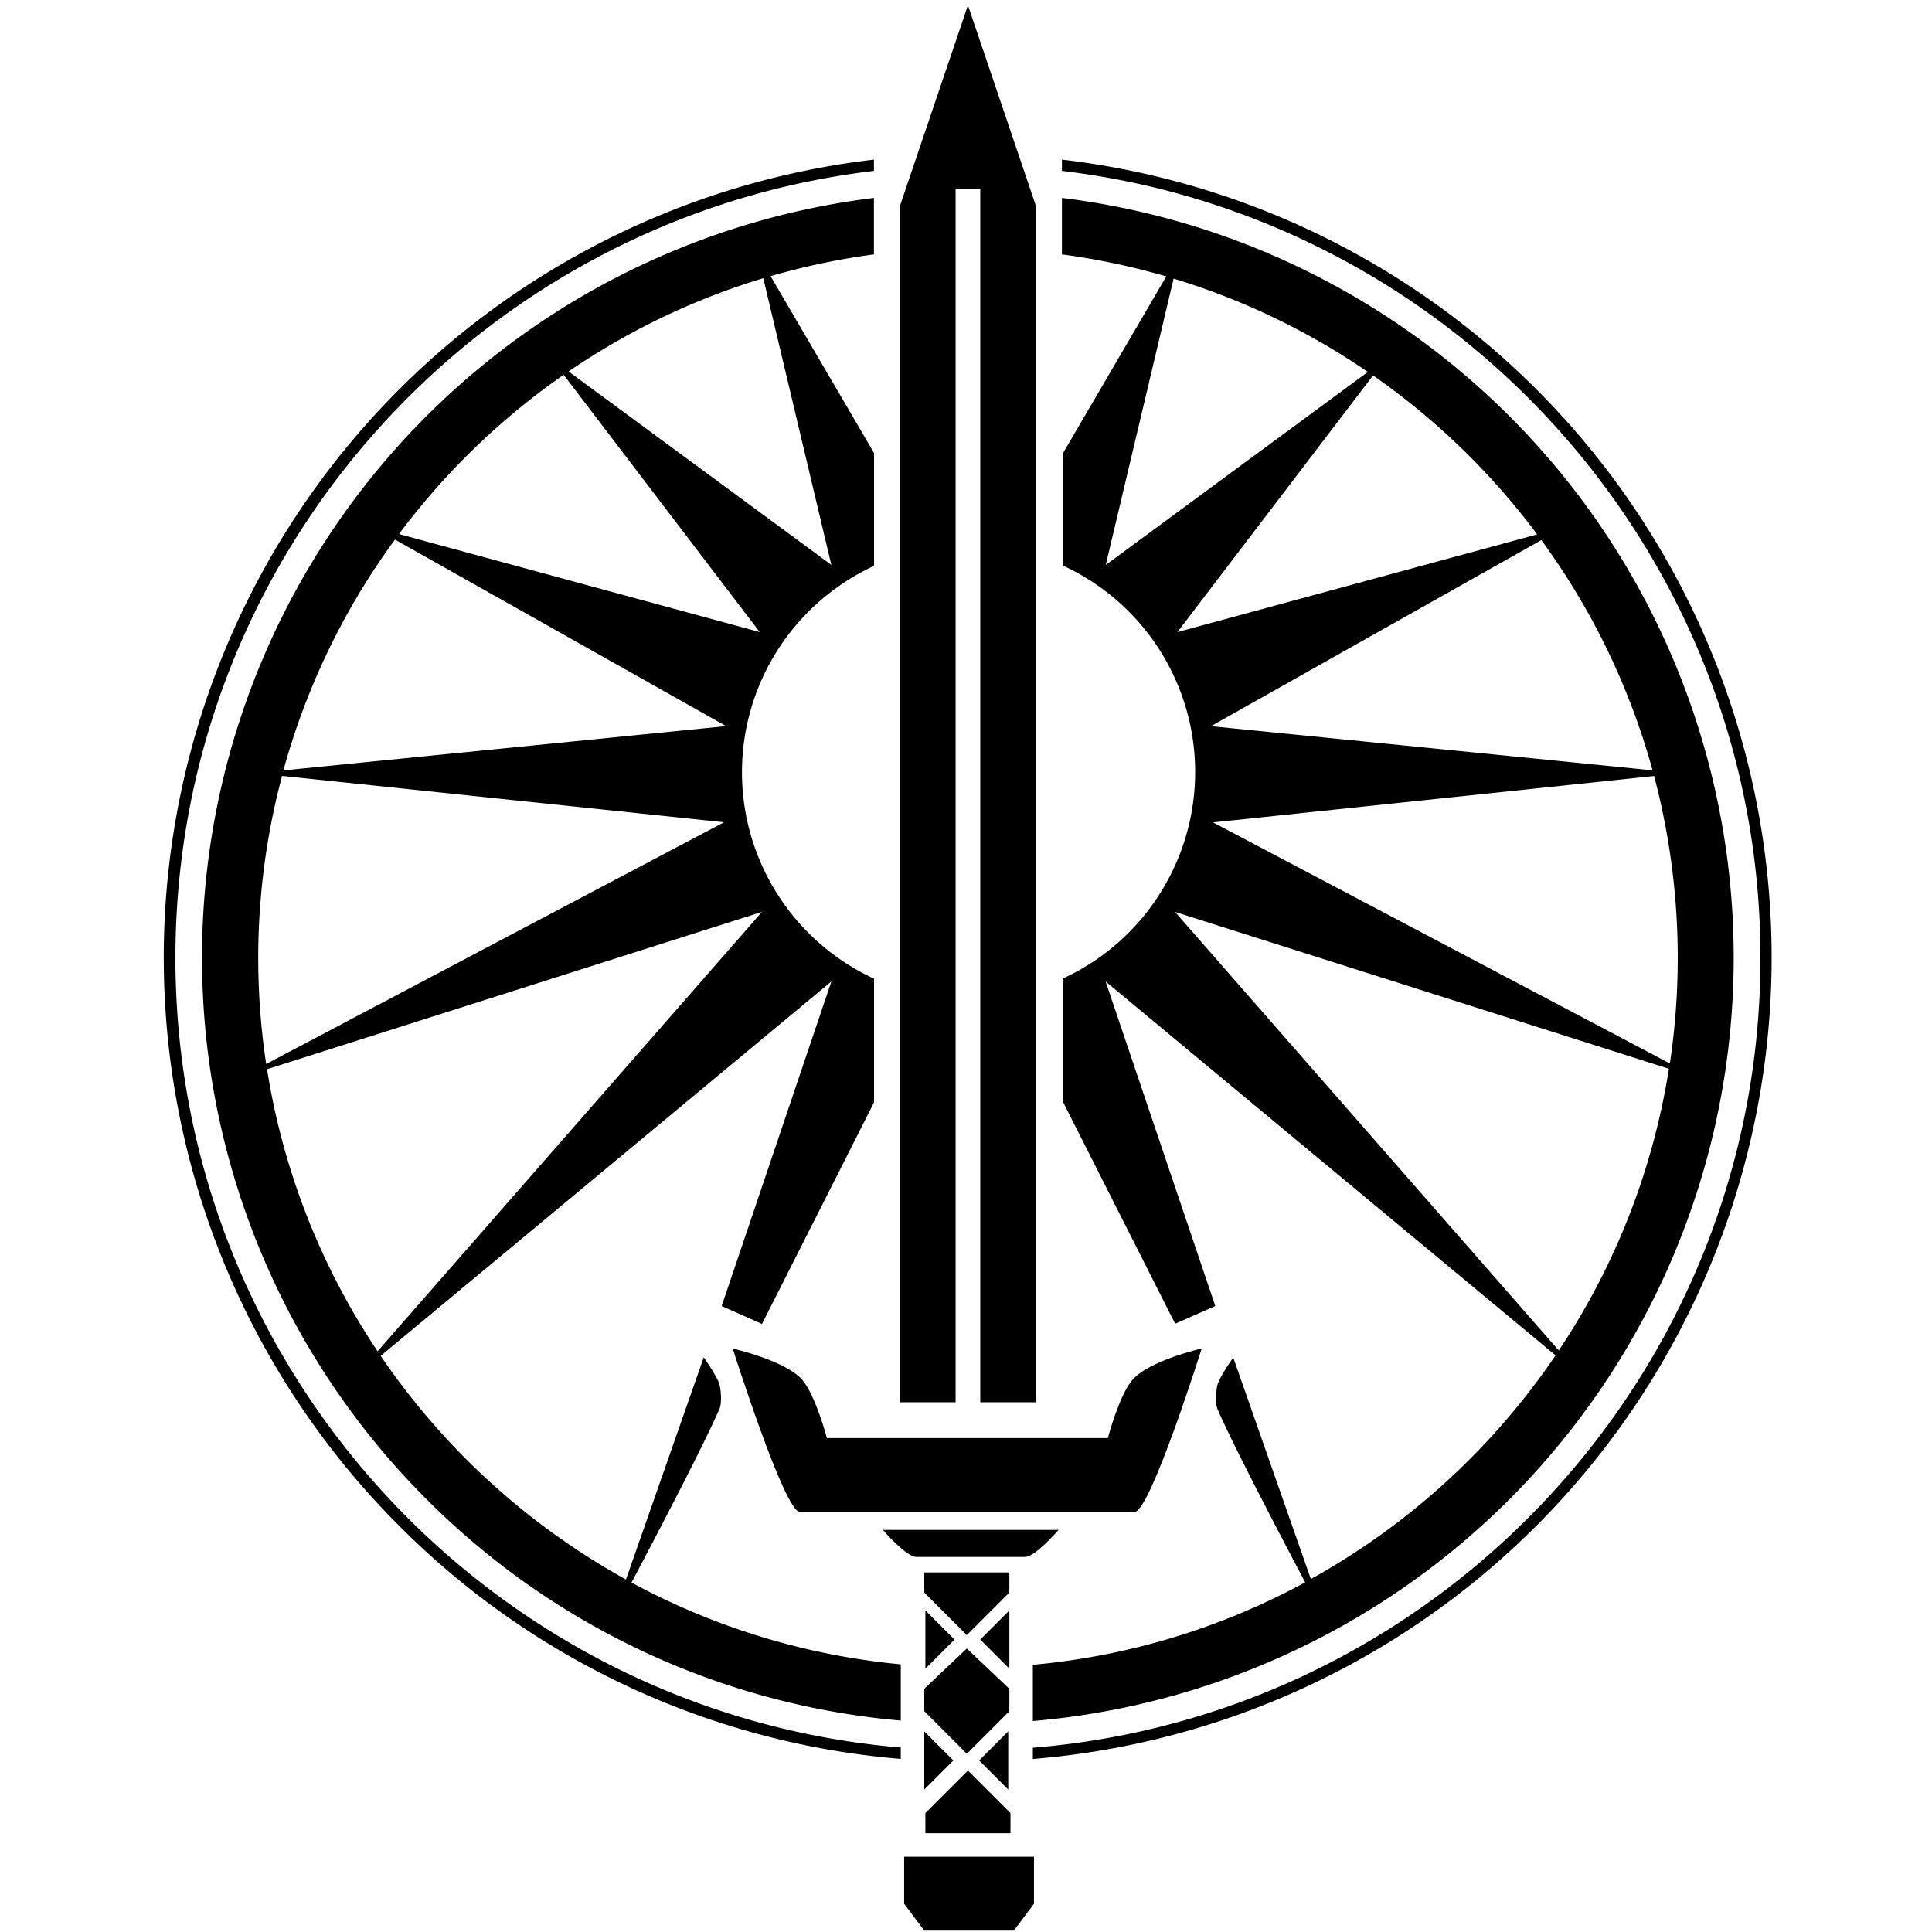 <svg xmlns="http://www.w3.org/2000/svg" viewBox="0 0 500 500"><title>davion</title><g id="Base"><polygon points="250.5 1.36 232.83 53.51 232.83 362.9 247.31 362.9 247.31 48.87 250.5 48.87 253.69 48.87 253.69 362.9 268.17 362.9 268.17 53.51 250.5 1.36"/><path d="M293.08,357.11c-3.48,4.06-6.37,15.06-6.37,15.06H214s-2.9-11-6.37-15.06c-4.3-5-18-8.11-18-8.11S203,391.29,207,391.29h86.62c4.06,0,17.38-42.3,17.38-42.3S297.38,352.09,293.08,357.11Z"/><path d="M252.24,395.93H228.48s6,7,8.69,7h28.1c2.66,0,8.69-7,8.69-7Z"/><polygon points="261.22 416.78 261.22 431.85 253.69 424.32 261.22 416.78"/><polygon points="250.21 406.94 239.2 406.94 239.2 412.15 250.21 423.16 261.22 412.15 261.22 406.94 250.21 406.94"/><polygon points="250.21 426.63 239.2 437.06 239.2 442.86 250.21 453.87 261.22 442.86 261.22 437.06 250.21 426.63"/><polygon points="239.49 416.78 239.49 431.85 247.02 424.32 239.49 416.78"/><polygon points="239.2 463.13 239.2 448.07 246.73 455.6 239.2 463.13"/><polygon points="250.5 474.43 261.51 474.43 261.51 469.22 250.5 458.21 239.49 469.22 239.49 474.43 250.5 474.43"/><polygon points="260.93 463.13 260.93 448.07 253.4 455.6 260.93 463.13"/><polygon points="250.79 480.52 233.99 480.52 233.99 492.68 239.2 499.64 250.79 499.64 262.38 499.64 267.59 492.68 267.59 480.52 250.79 480.52"/><path d="M186.19,364.64c.64-1.46.42-4.84,0-6.37-.53-1.94-4.06-7-4.06-7L162,408.77A185,185,0,0,1,98.52,350.9L215.16,254l-28.39,84,10.43,4.64,29-57.36v-32a58.83,58.83,0,0,1,0-106.83V117.24L199.43,71.47a182.25,182.25,0,0,1,26.74-5.63V51.22A198.1,198.1,0,0,0,110.39,388a197.39,197.39,0,0,0,122.73,57.28V430.73a182.31,182.31,0,0,1-69.68-21.17C170.31,396.58,182.16,373.9,186.19,364.64ZM197.2,236,97.72,349.71a182.54,182.54,0,0,1-28.61-73ZM66.83,247.89A183.29,183.29,0,0,1,73,200.8l114.39,12L68.89,275.36A184.31,184.31,0,0,1,66.83,247.89Zm6.51-48.51a183.06,183.06,0,0,1,28.87-59.74l85.71,48.28ZM197.54,72l17.61,74.19-68-50.05A183,183,0,0,1,197.54,72ZM145.87,97l50.74,66.57-93.35-25.36A185.2,185.2,0,0,1,145.87,97Z"/><path d="M433.08,170.76A198,198,0,0,0,274.83,51.22V65.84a182.25,182.25,0,0,1,27,5.7l-26.7,45.7v29.15a58.83,58.83,0,0,1,0,106.83v32l29,57.36L314.52,338l-28.39-84,116.45,96.77a185,185,0,0,1-63.33,57.89l-20.09-57.32s-3.53,5-4.06,7c-.42,1.54-.64,4.91,0,6.37,4,9.23,15.81,31.8,22.68,44.8a182.31,182.31,0,0,1-70.48,21.34v14.55A198.27,198.27,0,0,0,433.08,170.76Zm-5,30.07a184.15,184.15,0,0,1,4.08,74.39L313.94,212.84Zm-114.68-12.9,85.5-48.16a183.05,183.05,0,0,1,28.78,59.59Zm-27.23-41.72L303.73,72.1A183.05,183.05,0,0,1,354,96.26Zm18.54,17.38,50.64-66.43a185.2,185.2,0,0,1,42.47,41.14ZM304.09,236l127.82,40.59a182.54,182.54,0,0,1-28.5,72.91Z"/><path d="M233.12,452.26c-105-8.85-187.72-97.13-187.72-204.37C45.4,143,124.5,56.3,226.17,44.23V41.31A207.93,207.93,0,0,0,103.42,395a207.2,207.2,0,0,0,129.7,60.2Z"/><path d="M442.15,166.93A207.8,207.8,0,0,0,274.83,41.31v2.92C376.5,56.3,455.6,143,455.6,247.89c0,107.44-83,195.84-188.3,204.42v2.91A208.13,208.13,0,0,0,442.15,166.93Z"/></g></svg>
